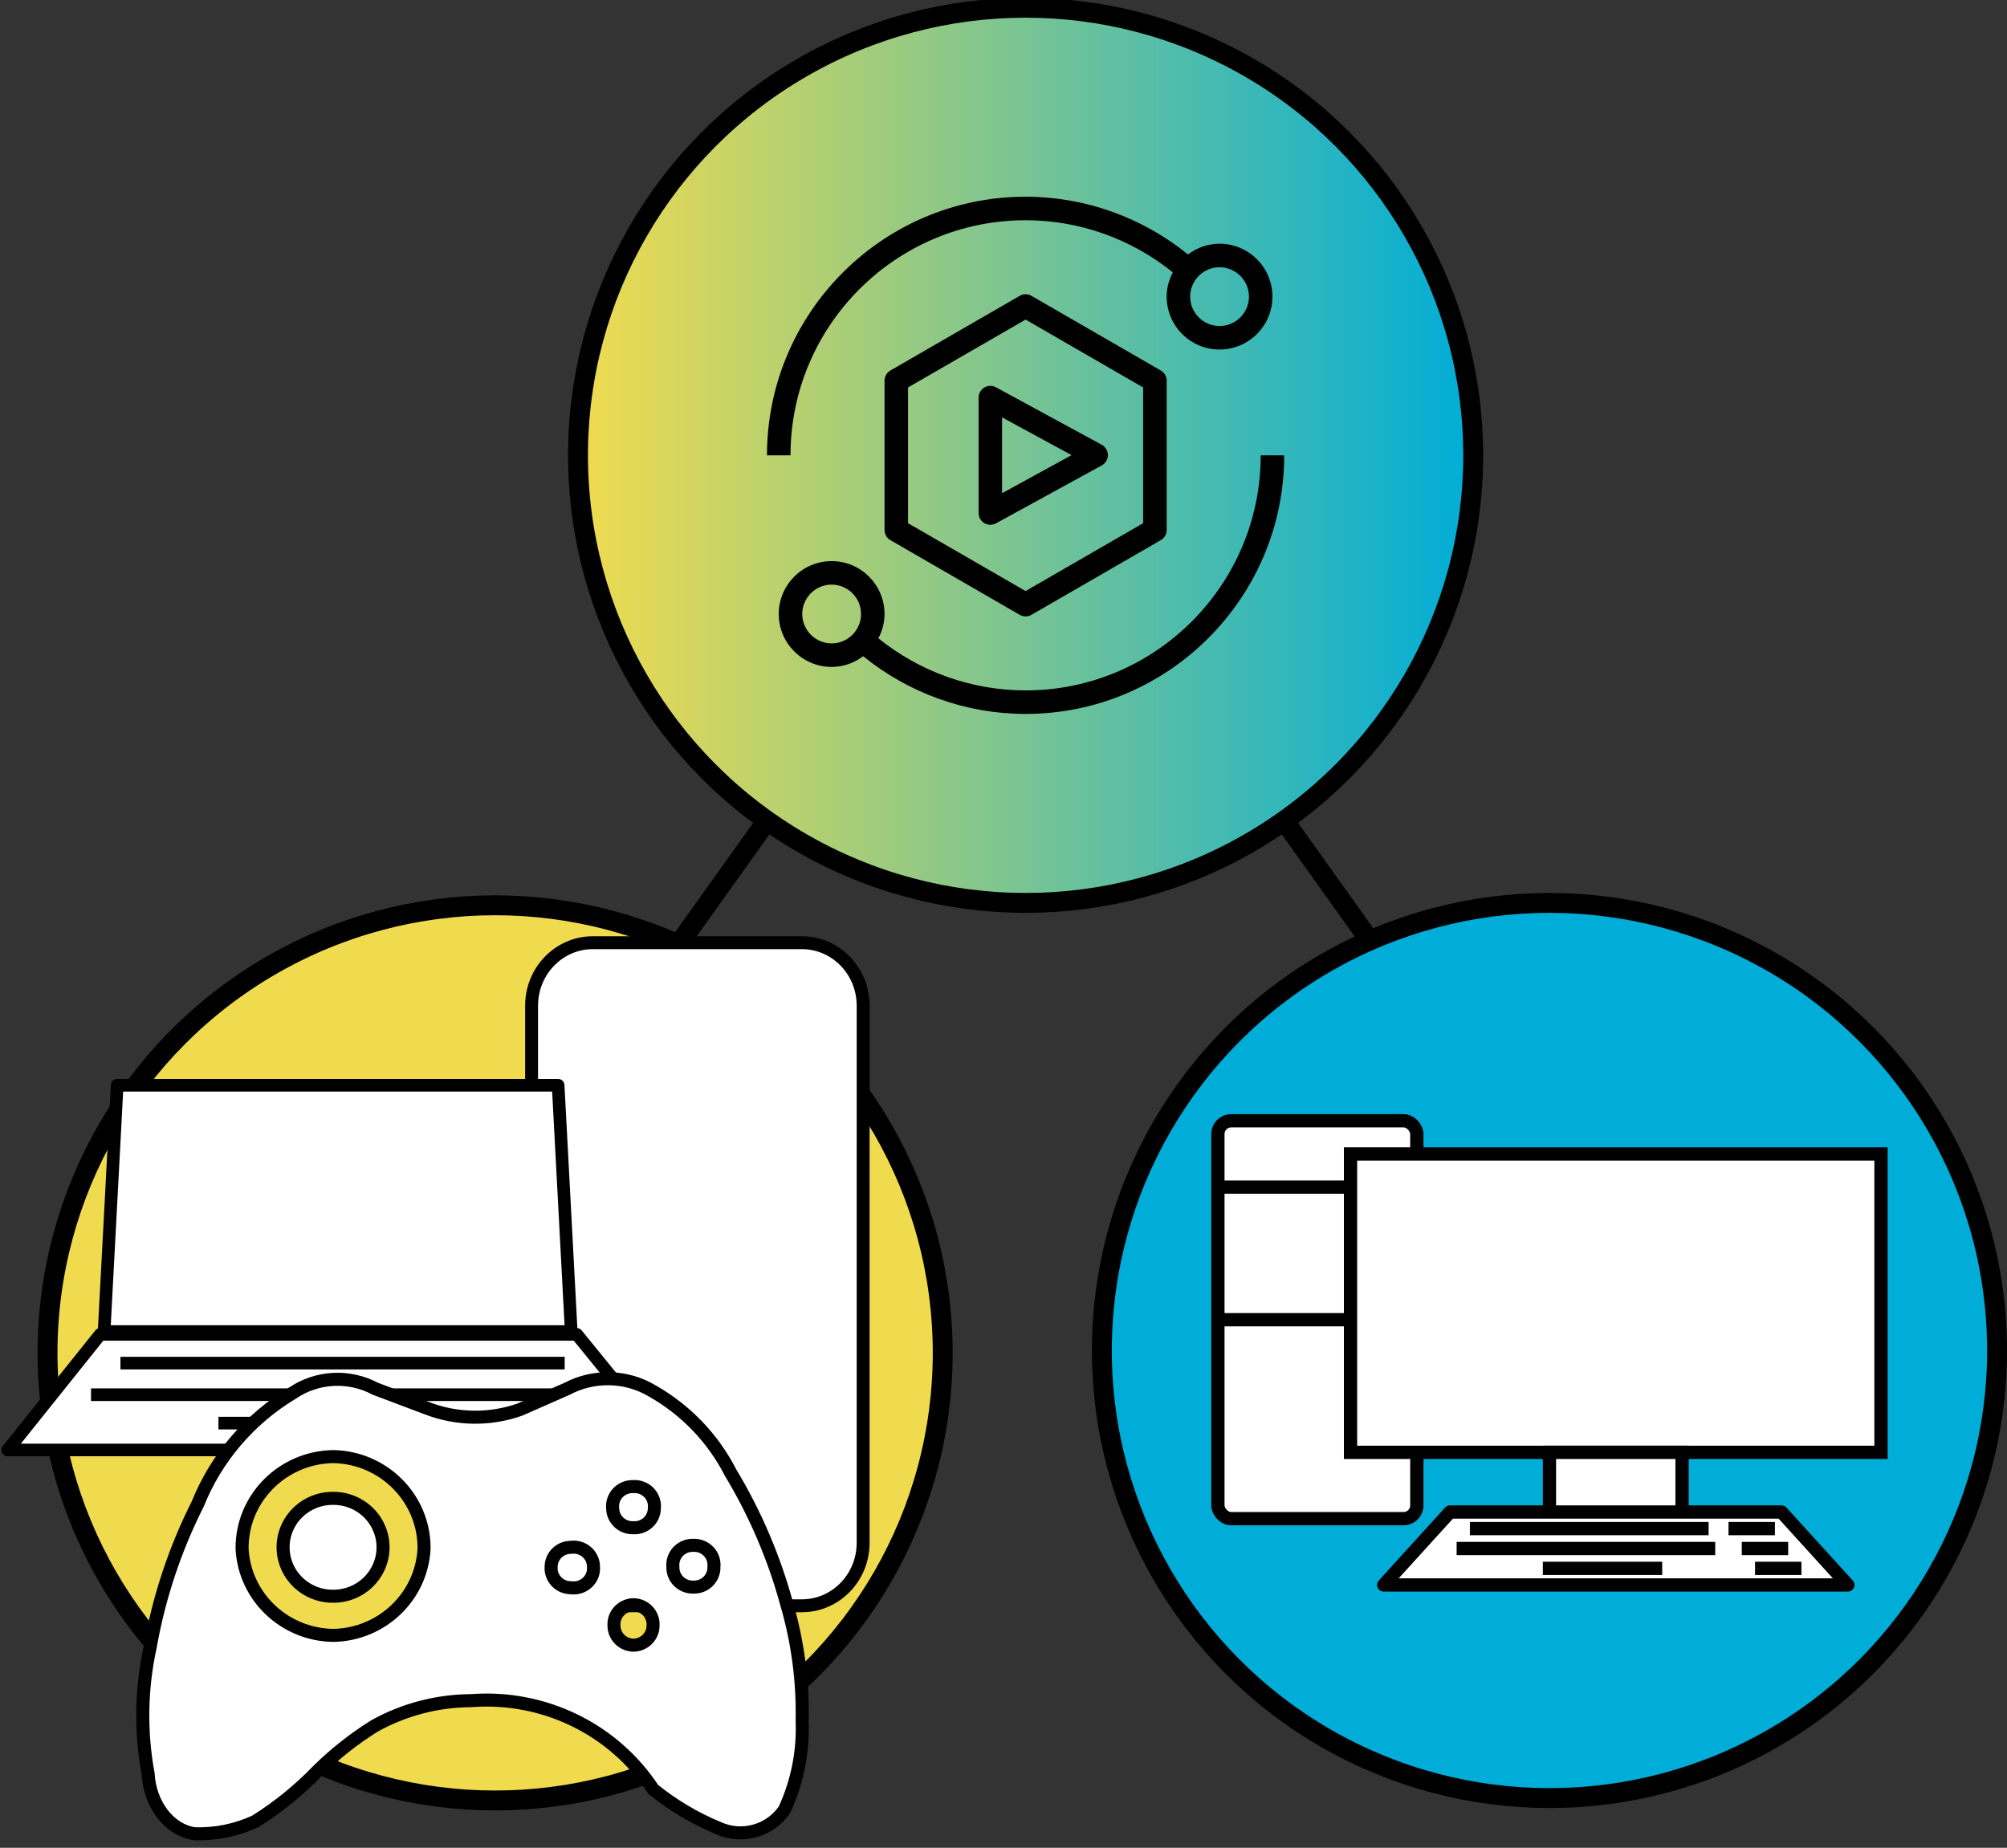 <?xml version="1.0" encoding="UTF-8"?>
<!-- Do not edit this file with editors other than draw.io -->
<!DOCTYPE svg PUBLIC "-//W3C//DTD SVG 1.1//EN" "http://www.w3.org/Graphics/SVG/1.1/DTD/svg11.dtd">
<svg xmlns="http://www.w3.org/2000/svg" xmlns:xlink="http://www.w3.org/1999/xlink" version="1.1" width="908px" height="836px" viewBox="-0.5 -0.5 908 836" content="&lt;mxfile host=&quot;app.diagrams.net&quot; agent=&quot;Mozilla/5.0 (Windows NT 10.0; Win64; x64; rv:128.0) Gecko/20100101 Firefox/128.0&quot; version=&quot;24.7.5&quot; scale=&quot;3&quot; border=&quot;0&quot;&gt;&#xA;  &lt;diagram name=&quot;Page-1&quot; id=&quot;hsk624WQB-zvpRk25Bit&quot;&gt;&#xA;    &lt;mxGraphModel dx=&quot;1210&quot; dy=&quot;560&quot; grid=&quot;1&quot; gridSize=&quot;10&quot; guides=&quot;1&quot; tooltips=&quot;1&quot; connect=&quot;1&quot; arrows=&quot;1&quot; fold=&quot;1&quot; page=&quot;1&quot; pageScale=&quot;1&quot; pageWidth=&quot;827&quot; pageHeight=&quot;1169&quot; math=&quot;0&quot; shadow=&quot;0&quot;&gt;&#xA;      &lt;root&gt;&#xA;        &lt;mxCell id=&quot;0&quot; /&gt;&#xA;        &lt;mxCell id=&quot;1&quot; parent=&quot;0&quot; /&gt;&#xA;        &lt;mxCell id=&quot;v9cHNtUJd11W1hqlJB93-28&quot; value=&quot;&quot; style=&quot;endArrow=none;html=1;rounded=0;strokeWidth=3;&quot; parent=&quot;1&quot; edge=&quot;1&quot;&gt;&#xA;          &lt;mxGeometry width=&quot;50&quot; height=&quot;50&quot; relative=&quot;1&quot; as=&quot;geometry&quot;&gt;&#xA;            &lt;mxPoint x=&quot;508&quot; y=&quot;612.5&quot; as=&quot;sourcePoint&quot; /&gt;&#xA;            &lt;mxPoint x=&quot;458&quot; y=&quot;542.5&quot; as=&quot;targetPoint&quot; /&gt;&#xA;          &lt;/mxGeometry&gt;&#xA;        &lt;/mxCell&gt;&#xA;        &lt;mxCell id=&quot;v9cHNtUJd11W1hqlJB93-29&quot; value=&quot;&quot; style=&quot;endArrow=none;html=1;rounded=0;strokeWidth=3;&quot; parent=&quot;1&quot; edge=&quot;1&quot;&gt;&#xA;          &lt;mxGeometry width=&quot;50&quot; height=&quot;50&quot; relative=&quot;1&quot; as=&quot;geometry&quot;&gt;&#xA;            &lt;mxPoint x=&quot;373&quot; y=&quot;612.5&quot; as=&quot;sourcePoint&quot; /&gt;&#xA;            &lt;mxPoint x=&quot;423&quot; y=&quot;542.5&quot; as=&quot;targetPoint&quot; /&gt;&#xA;          &lt;/mxGeometry&gt;&#xA;        &lt;/mxCell&gt;&#xA;        &lt;mxCell id=&quot;v9cHNtUJd11W1hqlJB93-6&quot; value=&quot;&quot; style=&quot;ellipse;whiteSpace=wrap;html=1;aspect=fixed;fillColor=#f0db4f;strokeWidth=3;&quot; parent=&quot;1&quot; vertex=&quot;1&quot;&gt;&#xA;          &lt;mxGeometry x=&quot;293&quot; y=&quot;585.36&quot; width=&quot;135&quot; height=&quot;135&quot; as=&quot;geometry&quot; /&gt;&#xA;        &lt;/mxCell&gt;&#xA;        &lt;mxCell id=&quot;v9cHNtUJd11W1hqlJB93-1&quot; value=&quot;&quot; style=&quot;ellipse;whiteSpace=wrap;html=1;aspect=fixed;fillColor=#00ADD8;gradientColor=none;strokeWidth=3;&quot; parent=&quot;1&quot; vertex=&quot;1&quot;&gt;&#xA;          &lt;mxGeometry x=&quot;452&quot; y=&quot;585&quot; width=&quot;135&quot; height=&quot;135&quot; as=&quot;geometry&quot; /&gt;&#xA;        &lt;/mxCell&gt;&#xA;        &lt;mxCell id=&quot;5-ozF8vy6rtWnurFYdc3-2&quot; value=&quot;&quot; style=&quot;verticalAlign=top;verticalLabelPosition=bottom;labelPosition=center;align=center;html=1;outlineConnect=0;fillColor=default;strokeColor=default;gradientDirection=north;strokeWidth=2;shape=mxgraph.networks.pc;shadow=0;&quot; parent=&quot;1&quot; vertex=&quot;1&quot;&gt;&#xA;          &lt;mxGeometry x=&quot;469.5&quot; y=&quot;617.86&quot; width=&quot;100&quot; height=&quot;70&quot; as=&quot;geometry&quot; /&gt;&#xA;        &lt;/mxCell&gt;&#xA;        &lt;mxCell id=&quot;5-ozF8vy6rtWnurFYdc3-4&quot; value=&quot;&quot; style=&quot;verticalAlign=top;verticalLabelPosition=bottom;labelPosition=center;align=center;html=1;outlineConnect=0;fillColor=default;strokeColor=default;gradientDirection=north;strokeWidth=2;shape=mxgraph.networks.mobile;aspect=fixed;&quot; parent=&quot;1&quot; vertex=&quot;1&quot;&gt;&#xA;          &lt;mxGeometry x=&quot;366&quot; y=&quot;591&quot; width=&quot;50&quot; height=&quot;100&quot; as=&quot;geometry&quot; /&gt;&#xA;        &lt;/mxCell&gt;&#xA;        &lt;mxCell id=&quot;5-ozF8vy6rtWnurFYdc3-5&quot; value=&quot;&quot; style=&quot;verticalAlign=top;verticalLabelPosition=bottom;labelPosition=center;align=center;html=1;outlineConnect=0;fillColor=default;strokeColor=default;gradientDirection=north;strokeWidth=2;shape=mxgraph.networks.laptop;&quot; parent=&quot;1&quot; vertex=&quot;1&quot;&gt;&#xA;          &lt;mxGeometry x=&quot;287&quot; y=&quot;612.5&quot; width=&quot;100&quot; height=&quot;55&quot; as=&quot;geometry&quot; /&gt;&#xA;        &lt;/mxCell&gt;&#xA;        &lt;mxCell id=&quot;5-ozF8vy6rtWnurFYdc3-3&quot; value=&quot;&quot; style=&quot;verticalAlign=top;verticalLabelPosition=bottom;labelPosition=center;align=center;html=1;outlineConnect=0;fillColor=default;strokeColor=default;gradientDirection=north;strokeWidth=2;shape=mxgraph.networks.gamepad;&quot; parent=&quot;1&quot; vertex=&quot;1&quot;&gt;&#xA;          &lt;mxGeometry x=&quot;307&quot; y=&quot;656.14&quot; width=&quot;100&quot; height=&quot;70&quot; as=&quot;geometry&quot; /&gt;&#xA;        &lt;/mxCell&gt;&#xA;        &lt;mxCell id=&quot;v9cHNtUJd11W1hqlJB93-7&quot; value=&quot;&quot; style=&quot;ellipse;whiteSpace=wrap;html=1;aspect=fixed;fillColor=#f0db4f;gradientColor=#00ADD8;gradientDirection=east;strokeWidth=3;&quot; parent=&quot;1&quot; vertex=&quot;1&quot;&gt;&#xA;          &lt;mxGeometry x=&quot;373&quot; y=&quot;450&quot; width=&quot;135&quot; height=&quot;135&quot; as=&quot;geometry&quot; /&gt;&#xA;        &lt;/mxCell&gt;&#xA;        &lt;mxCell id=&quot;v9cHNtUJd11W1hqlJB93-8&quot; value=&quot;&quot; style=&quot;sketch=0;outlineConnect=0;fontColor=#232F3E;gradientColor=none;fillColor=#000000;strokeColor=none;dashed=0;verticalLabelPosition=bottom;verticalAlign=top;align=center;html=1;fontSize=12;fontStyle=0;aspect=fixed;pointerEvents=1;shape=mxgraph.aws4.cloud_digital_interface;&quot; parent=&quot;1&quot; vertex=&quot;1&quot;&gt;&#xA;          &lt;mxGeometry x=&quot;401.5&quot; y=&quot;478.5&quot; width=&quot;78&quot; height=&quot;78&quot; as=&quot;geometry&quot; /&gt;&#xA;        &lt;/mxCell&gt;&#xA;      &lt;/root&gt;&#xA;    &lt;/mxGraphModel&gt;&#xA;  &lt;/diagram&gt;&#xA;&lt;/mxfile&gt;&#xA;"><rect x="-0.5" y="-0.5" width="908" height="836" fill="#333333" stroke="none"/><defs><linearGradient x1="0%" y1="0%" x2="100%" y2="0%" id="mx-gradient-f0db4f-1-00add8-1-e-0"><stop offset="0%" style="stop-color: rgb(240, 219, 79); stop-opacity: 1;"/><stop offset="100%" style="stop-color: rgb(0, 173, 216); stop-opacity: 1;"/></linearGradient></defs><g><g data-cell-id="0"><g data-cell-id="1"><g data-cell-id="v9cHNtUJd11W1hqlJB93-28"><g><path d="M 666 490.5 L 516 280.5" fill="none" stroke="rgb(0, 0, 0)" stroke-width="9" stroke-miterlimit="10" pointer-events="stroke"/></g></g><g data-cell-id="v9cHNtUJd11W1hqlJB93-29"><g><path d="M 261 490.5 L 411 280.5" fill="none" stroke="rgb(0, 0, 0)" stroke-width="9" stroke-miterlimit="10" pointer-events="stroke"/></g></g><g data-cell-id="v9cHNtUJd11W1hqlJB93-6"><g><ellipse cx="223.5" cy="611.58" rx="202.5" ry="202.5" fill="#f0db4f" stroke="rgb(0, 0, 0)" stroke-width="9" pointer-events="all"/></g></g><g data-cell-id="v9cHNtUJd11W1hqlJB93-1"><g><ellipse cx="700.5" cy="610.5" rx="202.5" ry="202.5" fill="#00add8" stroke="rgb(0, 0, 0)" stroke-width="9" pointer-events="all"/></g></g><g data-cell-id="5-ozF8vy6rtWnurFYdc3-2"><g><rect x="550.5" y="506.58" width="90" height="180" rx="6" ry="6" fill="rgb(255, 255, 255)" stroke="rgb(0, 0, 0)" stroke-width="6" pointer-events="all"/><path d="M 550.5 536.58 L 640.5 536.58 M 550.5 596.58 L 640.5 596.58" fill="none" stroke="rgb(0, 0, 0)" stroke-width="6" stroke-linejoin="round" stroke-miterlimit="10" pointer-events="all"/><rect x="610.5" y="521.58" width="240" height="135" fill="rgb(255, 255, 255)" stroke="rgb(0, 0, 0)" stroke-width="6" pointer-events="all"/><rect x="700.5" y="656.58" width="60" height="30" fill="rgb(255, 255, 255)" stroke="rgb(0, 0, 0)" stroke-width="6" pointer-events="all"/><path d="M 655.5 683.58 L 805.5 683.58 L 835.5 716.58 L 625.5 716.58 Z" fill="rgb(255, 255, 255)" stroke="rgb(0, 0, 0)" stroke-width="6" stroke-linejoin="round" stroke-miterlimit="10" pointer-events="all"/><path d="M 697.5 709.08 L 751.5 709.08 M 658.5 700.08 L 775.5 700.08 M 664.5 691.08 L 772.5 691.08 M 781.5 691.08 L 802.5 691.08 M 787.5 700.08 L 808.5 700.08 M 793.5 709.08 L 814.5 709.08" fill="none" stroke="rgb(0, 0, 0)" stroke-width="6" stroke-linejoin="round" stroke-miterlimit="10" pointer-events="all"/><rect x="619.5" y="530.58" width="219" height="117" fill="#ffffff" stroke="none" pointer-events="all"/><ellipse cx="565.5" cy="611.58" rx="6" ry="6" fill="#ffffff" stroke="none" pointer-events="all"/></g></g><g data-cell-id="5-ozF8vy6rtWnurFYdc3-4"><g><path d="M 240 454.5 C 240 438.76 252.41 426 267.72 426 L 362.57 426 C 377.77 426.16 390 438.88 390 454.5 L 390 697.5 C 390 713.12 377.77 725.84 362.57 726 L 267.72 726 C 252.41 726 240 713.24 240 697.5 Z" fill="rgb(255, 255, 255)" stroke="rgb(0, 0, 0)" stroke-width="5.84" stroke-miterlimit="10" pointer-events="all"/><path d="M 245.84 453 L 245.84 699 L 384.16 699.36 L 384.16 453 Z" fill="#ffffff" stroke="none" pointer-events="all"/><rect x="296.91" y="707.4" width="35.89" height="10.8" rx="5.4" ry="5.4" fill="#ffffff" stroke="none" pointer-events="all"/></g></g><g data-cell-id="5-ozF8vy6rtWnurFYdc3-5"><g><path d="M 44.85 603.21 L 260.44 603.21 L 303 655.5 L 3 655.5 Z M 52.51 490.5 L 252.01 490.5 L 257.93 601.93 L 46.6 601.93 Z" fill="rgb(255, 255, 255)" stroke="rgb(0, 0, 0)" stroke-width="5.71" stroke-linejoin="round" stroke-miterlimit="10" pointer-events="all"/><path d="M 53.99 616.21 L 254.97 616.21 M 40.68 630.5 L 268.27 630.5 M 98.32 643.36 L 201.77 643.36" fill="none" stroke="rgb(0, 0, 0)" stroke-width="5.71" stroke-linejoin="round" stroke-miterlimit="10" pointer-events="all"/><path d="M 62.26 500.5 L 242.56 500.5 L 247.58 591.93 L 56.94 591.93 Z" fill="#ffffff" stroke="none" pointer-events="all"/></g></g><g data-cell-id="5-ozF8vy6rtWnurFYdc3-3"><g><path d="M 131.86 629.75 C 142.98 622.22 157.43 621.47 169.29 627.8 L 192.76 636.65 C 206.2 641.82 221.09 642.03 234.68 637.24 L 256.11 627.8 C 268.21 621.42 282.81 621.79 294.56 628.77 C 309.77 637.4 322.08 650.23 329.98 665.68 C 341.19 684.28 349.75 704.32 355.43 725.22 C 360.42 742.33 362.77 760.07 362.4 777.86 C 362.99 791.75 360.27 805.57 354.44 818.22 C 347.9 827.89 335.2 831.43 324.5 826.58 C 313.87 822.17 303.95 816.27 295.04 809.07 C 277.13 781.81 245.54 766.41 212.7 768.92 C 197.31 768.99 182.2 772.95 168.81 780.43 C 159.61 786.19 151.08 792.92 143.36 800.51 C 134.9 809.3 125.38 817.04 115.01 823.54 C 106.41 827.54 96.96 829.46 87.46 829.15 C 76.11 827.42 67.33 816.05 66.5 801.99 C 63 782.92 63.33 763.35 67.49 744.41 C 71.46 722.01 78.69 700.3 88.96 679.94 C 97.35 659.05 112.41 641.43 131.86 629.75 Z M 150.34 658.5 C 127.3 658.83 108.85 677.42 109.02 700.13 C 110.12 721.92 128.21 739.11 150.34 739.4 C 172.34 738.96 190.26 721.81 191.35 700.13 C 191.52 677.53 173.25 658.99 150.34 658.5 Z M 150.34 677.4 C 156.4 677.39 162.2 679.81 166.43 684.09 C 170.66 688.37 172.95 694.16 172.79 700.13 C 172.47 712.13 162.51 721.69 150.34 721.68 C 138.05 721.85 127.91 712.24 127.58 700.13 C 127.42 694.1 129.75 688.27 134.05 683.98 C 138.34 679.69 144.22 677.31 150.34 677.4 Z M 276.68 681.82 C 276.68 684.23 277.67 686.52 279.42 688.19 C 281.17 689.86 283.53 690.76 285.96 690.68 C 288.45 690.85 290.89 689.99 292.71 688.31 C 294.52 686.63 295.55 684.28 295.54 681.82 C 295.82 679.22 294.91 676.63 293.06 674.75 C 291.21 672.87 288.61 671.89 285.96 672.08 C 283.37 671.98 280.85 673 279.07 674.87 C 277.29 676.74 276.42 679.27 276.68 681.82 Z M 257.82 699.54 C 252.86 699.54 248.84 703.5 248.84 708.4 C 248.67 710.85 249.54 713.25 251.25 715.04 C 252.95 716.84 255.33 717.85 257.82 717.84 C 260.51 718.21 263.22 717.35 265.2 715.52 C 267.18 713.68 268.21 711.07 268 708.4 C 268.02 705.83 266.91 703.38 264.96 701.68 C 263.01 699.98 260.4 699.2 257.82 699.54 Z M 285.96 725.52 C 283.53 725.59 281.23 726.64 279.59 728.42 C 277.95 730.21 277.12 732.57 277.28 734.97 C 277.28 739.75 281.12 743.66 285.96 743.82 C 288.35 743.82 290.63 742.89 292.32 741.23 C 294 739.57 294.95 737.32 294.95 734.97 C 295.11 732.52 294.24 730.11 292.54 728.32 C 290.83 726.53 288.45 725.51 285.96 725.52 Z M 313.21 698.65 C 310.61 698.55 308.1 699.57 306.32 701.44 C 304.54 703.31 303.67 705.85 303.93 708.4 C 303.84 710.85 304.79 713.22 306.55 714.96 C 308.31 716.69 310.72 717.63 313.21 717.55 C 315.7 717.63 318.11 716.69 319.87 714.96 C 321.62 713.22 322.58 710.85 322.49 708.4 C 322.75 705.85 321.88 703.31 320.1 701.44 C 318.32 699.57 315.81 698.55 313.21 698.65 Z" fill="rgb(255, 255, 255)" stroke="rgb(0, 0, 0)" stroke-width="5.9" stroke-miterlimit="10" pointer-events="all"/></g></g><g data-cell-id="v9cHNtUJd11W1hqlJB93-7"><g><ellipse cx="463.5" cy="205.5" rx="202.5" ry="202.5" fill="url(#mx-gradient-f0db4f-1-00add8-1-e-0)" stroke="rgb(0, 0, 0)" stroke-width="9" pointer-events="all"/></g></g><g data-cell-id="v9cHNtUJd11W1hqlJB93-8"><g><rect x="346.5" y="88.5" width="234" height="234" fill="none" stroke="none" pointer-events="all"/><path d="M 375.75 290.59 C 368.42 290.59 362.45 284.62 362.45 277.3 C 362.45 269.97 368.42 264 375.75 264 C 383.08 264 389.05 269.97 389.05 277.3 C 389.05 284.62 383.08 290.59 375.75 290.59 Z M 569.86 205.5 C 569.86 264.15 522.15 311.86 463.5 311.86 C 439.14 311.86 415.74 303.47 396.89 288.28 C 398.7 284.9 399.66 281.13 399.68 277.3 C 399.68 264.1 388.94 253.36 375.75 253.36 C 362.56 253.36 351.82 264.1 351.82 277.3 C 351.82 290.49 362.56 301.23 375.75 301.23 C 381.12 301.23 386.02 299.39 390.02 296.39 C 410.8 313.2 436.62 322.5 463.5 322.5 C 528.01 322.5 580.5 270.01 580.5 205.5 Z M 551.25 120.41 C 558.58 120.41 564.55 126.38 564.55 133.7 C 564.55 141.03 558.58 147 551.25 147 C 543.92 147 537.95 141.03 537.95 133.7 C 537.95 126.38 543.92 120.41 551.25 120.41 Z M 463.5 99.14 C 487.86 99.14 511.26 107.53 530.11 122.72 C 528.3 126.1 527.34 129.87 527.32 133.7 C 527.32 146.9 538.06 157.64 551.25 157.64 C 564.44 157.64 575.18 146.9 575.18 133.7 C 575.18 120.51 564.44 109.77 551.25 109.77 C 545.88 109.77 540.98 111.61 536.98 114.61 C 516.2 97.8 490.38 88.5 463.5 88.5 C 398.99 88.5 346.5 140.99 346.5 205.5 L 357.14 205.5 C 357.14 146.85 404.85 99.14 463.5 99.14 Z M 452.86 188.33 L 484.3 205.41 L 452.86 222.64 Z M 444.83 174.82 C 443.21 175.78 442.23 177.52 442.23 179.39 L 442.23 231.61 C 442.23 233.48 443.22 235.22 444.83 236.19 C 445.66 236.67 446.59 236.92 447.55 236.93 C 448.44 236.92 449.32 236.7 450.1 236.27 L 497.96 210.06 C 499.67 209.13 500.73 207.34 500.73 205.39 C 500.73 203.44 499.66 201.65 497.95 200.72 L 450.09 174.72 C 448.43 173.83 446.44 173.86 444.83 174.82 Z M 516.68 236.21 L 463.5 266.91 L 410.32 236.21 L 410.32 174.79 L 463.5 144.09 L 516.68 174.79 Z M 466.16 133.34 C 464.51 132.39 462.49 132.39 460.84 133.34 L 402.34 167.12 C 400.7 168.07 399.68 169.82 399.68 171.72 L 399.68 239.28 C 399.68 241.18 400.7 242.93 402.34 243.88 L 460.84 277.66 C 462.49 278.61 464.51 278.61 466.16 277.66 L 524.66 243.88 C 526.3 242.93 527.32 241.18 527.32 239.28 L 527.32 171.72 C 527.32 169.82 526.3 168.07 524.66 167.12 Z" fill="#000000" stroke="none" pointer-events="all"/></g></g></g></g></g></svg>